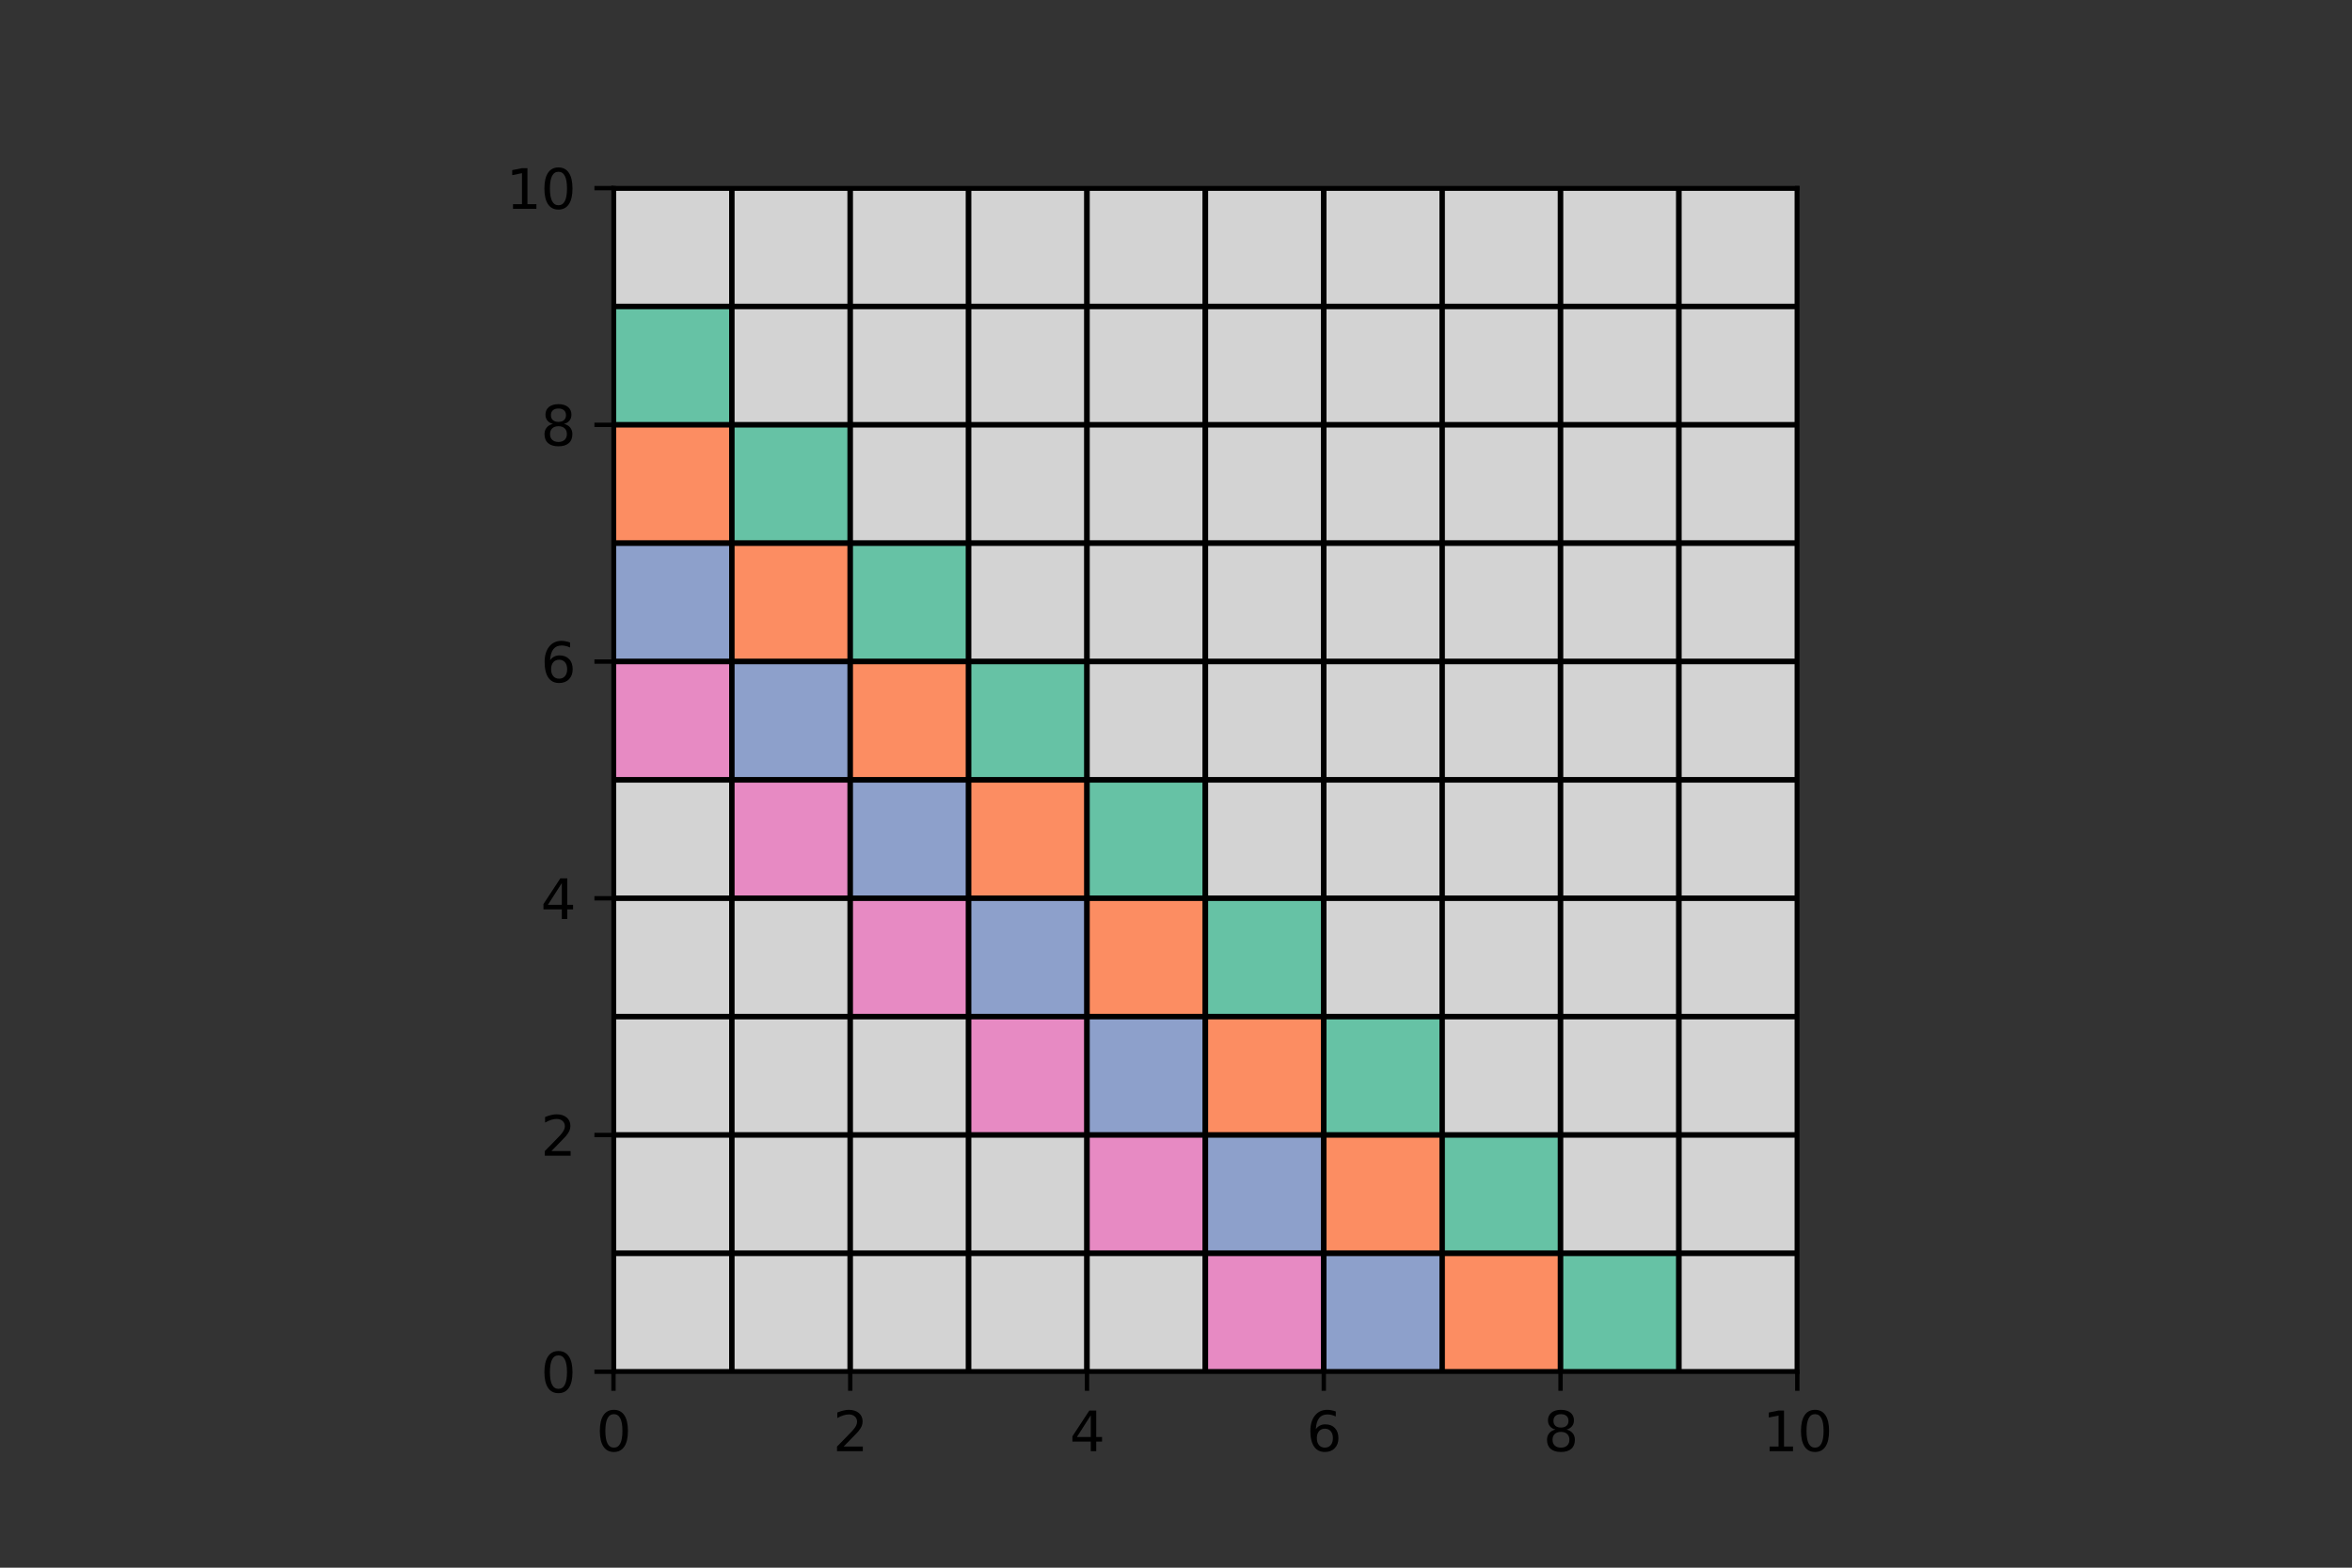 <?xml version="1.0" encoding="utf-8" standalone="no"?>
<!DOCTYPE svg PUBLIC "-//W3C//DTD SVG 1.1//EN"
  "http://www.w3.org/Graphics/SVG/1.1/DTD/svg11.dtd">
<svg xmlns:xlink="http://www.w3.org/1999/xlink" width="432pt" height="288pt" viewBox="0 0 432 288" xmlns="http://www.w3.org/2000/svg" version="1.1">
 <rect x="0" y="0" width="432" height="288" fill="#333333" stroke="none"/>
 <defs>
  <style type="text/css">*{stroke-linejoin: round; stroke-linecap: butt}</style>
 </defs>
 <g id="figure_1">
  <g id="patch_1">
   <path d="M 0 288 
L 432 288 
L 432 0 
L 0 0 
L 0 288 
z
" style="fill: none"/>
  </g>
  <g id="axes_1">
   <g id="patch_2">
    <path d="M 112.68 252 
L 330.12 252 
L 330.12 34.56 
L 112.68 34.56 
z
" style="fill: #ffffff"/>
   </g>
   <g id="patch_3">
    <path d="M 112.68 56.304 
L 134.424 56.304 
L 134.424 34.56 
L 112.68 34.56 
z
" clip-path="url(#p45085d09d1)" style="fill: #d3d3d3; stroke: #000000; stroke-linejoin: miter"/>
   </g>
   <g id="patch_4">
    <path d="M 134.424 56.304 
L 156.168 56.304 
L 156.168 34.56 
L 134.424 34.56 
z
" clip-path="url(#p45085d09d1)" style="fill: #d3d3d3; stroke: #000000; stroke-linejoin: miter"/>
   </g>
   <g id="patch_5">
    <path d="M 156.168 56.304 
L 177.912 56.304 
L 177.912 34.56 
L 156.168 34.56 
z
" clip-path="url(#p45085d09d1)" style="fill: #d3d3d3; stroke: #000000; stroke-linejoin: miter"/>
   </g>
   <g id="patch_6">
    <path d="M 177.912 56.304 
L 199.656 56.304 
L 199.656 34.56 
L 177.912 34.56 
z
" clip-path="url(#p45085d09d1)" style="fill: #d3d3d3; stroke: #000000; stroke-linejoin: miter"/>
   </g>
   <g id="patch_7">
    <path d="M 199.656 56.304 
L 221.4 56.304 
L 221.4 34.56 
L 199.656 34.56 
z
" clip-path="url(#p45085d09d1)" style="fill: #d3d3d3; stroke: #000000; stroke-linejoin: miter"/>
   </g>
   <g id="patch_8">
    <path d="M 221.4 56.304 
L 243.144 56.304 
L 243.144 34.56 
L 221.4 34.56 
z
" clip-path="url(#p45085d09d1)" style="fill: #d3d3d3; stroke: #000000; stroke-linejoin: miter"/>
   </g>
   <g id="patch_9">
    <path d="M 243.144 56.304 
L 264.888 56.304 
L 264.888 34.56 
L 243.144 34.56 
z
" clip-path="url(#p45085d09d1)" style="fill: #d3d3d3; stroke: #000000; stroke-linejoin: miter"/>
   </g>
   <g id="patch_10">
    <path d="M 264.888 56.304 
L 286.632 56.304 
L 286.632 34.56 
L 264.888 34.56 
z
" clip-path="url(#p45085d09d1)" style="fill: #d3d3d3; stroke: #000000; stroke-linejoin: miter"/>
   </g>
   <g id="patch_11">
    <path d="M 286.632 56.304 
L 308.376 56.304 
L 308.376 34.56 
L 286.632 34.56 
z
" clip-path="url(#p45085d09d1)" style="fill: #d3d3d3; stroke: #000000; stroke-linejoin: miter"/>
   </g>
   <g id="patch_12">
    <path d="M 308.376 56.304 
L 330.12 56.304 
L 330.12 34.56 
L 308.376 34.56 
z
" clip-path="url(#p45085d09d1)" style="fill: #d3d3d3; stroke: #000000; stroke-linejoin: miter"/>
   </g>
   <g id="patch_13">
    <path d="M 112.68 78.048 
L 134.424 78.048 
L 134.424 56.304 
L 112.68 56.304 
z
" clip-path="url(#p45085d09d1)" style="fill: #66c2a5; stroke: #000000; stroke-linejoin: miter"/>
   </g>
   <g id="patch_14">
    <path d="M 134.424 78.048 
L 156.168 78.048 
L 156.168 56.304 
L 134.424 56.304 
z
" clip-path="url(#p45085d09d1)" style="fill: #d3d3d3; stroke: #000000; stroke-linejoin: miter"/>
   </g>
   <g id="patch_15">
    <path d="M 156.168 78.048 
L 177.912 78.048 
L 177.912 56.304 
L 156.168 56.304 
z
" clip-path="url(#p45085d09d1)" style="fill: #d3d3d3; stroke: #000000; stroke-linejoin: miter"/>
   </g>
   <g id="patch_16">
    <path d="M 177.912 78.048 
L 199.656 78.048 
L 199.656 56.304 
L 177.912 56.304 
z
" clip-path="url(#p45085d09d1)" style="fill: #d3d3d3; stroke: #000000; stroke-linejoin: miter"/>
   </g>
   <g id="patch_17">
    <path d="M 199.656 78.048 
L 221.4 78.048 
L 221.4 56.304 
L 199.656 56.304 
z
" clip-path="url(#p45085d09d1)" style="fill: #d3d3d3; stroke: #000000; stroke-linejoin: miter"/>
   </g>
   <g id="patch_18">
    <path d="M 221.4 78.048 
L 243.144 78.048 
L 243.144 56.304 
L 221.4 56.304 
z
" clip-path="url(#p45085d09d1)" style="fill: #d3d3d3; stroke: #000000; stroke-linejoin: miter"/>
   </g>
   <g id="patch_19">
    <path d="M 243.144 78.048 
L 264.888 78.048 
L 264.888 56.304 
L 243.144 56.304 
z
" clip-path="url(#p45085d09d1)" style="fill: #d3d3d3; stroke: #000000; stroke-linejoin: miter"/>
   </g>
   <g id="patch_20">
    <path d="M 264.888 78.048 
L 286.632 78.048 
L 286.632 56.304 
L 264.888 56.304 
z
" clip-path="url(#p45085d09d1)" style="fill: #d3d3d3; stroke: #000000; stroke-linejoin: miter"/>
   </g>
   <g id="patch_21">
    <path d="M 286.632 78.048 
L 308.376 78.048 
L 308.376 56.304 
L 286.632 56.304 
z
" clip-path="url(#p45085d09d1)" style="fill: #d3d3d3; stroke: #000000; stroke-linejoin: miter"/>
   </g>
   <g id="patch_22">
    <path d="M 308.376 78.048 
L 330.12 78.048 
L 330.12 56.304 
L 308.376 56.304 
z
" clip-path="url(#p45085d09d1)" style="fill: #d3d3d3; stroke: #000000; stroke-linejoin: miter"/>
   </g>
   <g id="patch_23">
    <path d="M 112.68 99.792 
L 134.424 99.792 
L 134.424 78.048 
L 112.68 78.048 
z
" clip-path="url(#p45085d09d1)" style="fill: #fc8d62; stroke: #000000; stroke-linejoin: miter"/>
   </g>
   <g id="patch_24">
    <path d="M 134.424 99.792 
L 156.168 99.792 
L 156.168 78.048 
L 134.424 78.048 
z
" clip-path="url(#p45085d09d1)" style="fill: #66c2a5; stroke: #000000; stroke-linejoin: miter"/>
   </g>
   <g id="patch_25">
    <path d="M 156.168 99.792 
L 177.912 99.792 
L 177.912 78.048 
L 156.168 78.048 
z
" clip-path="url(#p45085d09d1)" style="fill: #d3d3d3; stroke: #000000; stroke-linejoin: miter"/>
   </g>
   <g id="patch_26">
    <path d="M 177.912 99.792 
L 199.656 99.792 
L 199.656 78.048 
L 177.912 78.048 
z
" clip-path="url(#p45085d09d1)" style="fill: #d3d3d3; stroke: #000000; stroke-linejoin: miter"/>
   </g>
   <g id="patch_27">
    <path d="M 199.656 99.792 
L 221.4 99.792 
L 221.4 78.048 
L 199.656 78.048 
z
" clip-path="url(#p45085d09d1)" style="fill: #d3d3d3; stroke: #000000; stroke-linejoin: miter"/>
   </g>
   <g id="patch_28">
    <path d="M 221.4 99.792 
L 243.144 99.792 
L 243.144 78.048 
L 221.4 78.048 
z
" clip-path="url(#p45085d09d1)" style="fill: #d3d3d3; stroke: #000000; stroke-linejoin: miter"/>
   </g>
   <g id="patch_29">
    <path d="M 243.144 99.792 
L 264.888 99.792 
L 264.888 78.048 
L 243.144 78.048 
z
" clip-path="url(#p45085d09d1)" style="fill: #d3d3d3; stroke: #000000; stroke-linejoin: miter"/>
   </g>
   <g id="patch_30">
    <path d="M 264.888 99.792 
L 286.632 99.792 
L 286.632 78.048 
L 264.888 78.048 
z
" clip-path="url(#p45085d09d1)" style="fill: #d3d3d3; stroke: #000000; stroke-linejoin: miter"/>
   </g>
   <g id="patch_31">
    <path d="M 286.632 99.792 
L 308.376 99.792 
L 308.376 78.048 
L 286.632 78.048 
z
" clip-path="url(#p45085d09d1)" style="fill: #d3d3d3; stroke: #000000; stroke-linejoin: miter"/>
   </g>
   <g id="patch_32">
    <path d="M 308.376 99.792 
L 330.12 99.792 
L 330.12 78.048 
L 308.376 78.048 
z
" clip-path="url(#p45085d09d1)" style="fill: #d3d3d3; stroke: #000000; stroke-linejoin: miter"/>
   </g>
   <g id="patch_33">
    <path d="M 112.68 121.536 
L 134.424 121.536 
L 134.424 99.792 
L 112.68 99.792 
z
" clip-path="url(#p45085d09d1)" style="fill: #8da0cb; stroke: #000000; stroke-linejoin: miter"/>
   </g>
   <g id="patch_34">
    <path d="M 134.424 121.536 
L 156.168 121.536 
L 156.168 99.792 
L 134.424 99.792 
z
" clip-path="url(#p45085d09d1)" style="fill: #fc8d62; stroke: #000000; stroke-linejoin: miter"/>
   </g>
   <g id="patch_35">
    <path d="M 156.168 121.536 
L 177.912 121.536 
L 177.912 99.792 
L 156.168 99.792 
z
" clip-path="url(#p45085d09d1)" style="fill: #66c2a5; stroke: #000000; stroke-linejoin: miter"/>
   </g>
   <g id="patch_36">
    <path d="M 177.912 121.536 
L 199.656 121.536 
L 199.656 99.792 
L 177.912 99.792 
z
" clip-path="url(#p45085d09d1)" style="fill: #d3d3d3; stroke: #000000; stroke-linejoin: miter"/>
   </g>
   <g id="patch_37">
    <path d="M 199.656 121.536 
L 221.4 121.536 
L 221.4 99.792 
L 199.656 99.792 
z
" clip-path="url(#p45085d09d1)" style="fill: #d3d3d3; stroke: #000000; stroke-linejoin: miter"/>
   </g>
   <g id="patch_38">
    <path d="M 221.4 121.536 
L 243.144 121.536 
L 243.144 99.792 
L 221.4 99.792 
z
" clip-path="url(#p45085d09d1)" style="fill: #d3d3d3; stroke: #000000; stroke-linejoin: miter"/>
   </g>
   <g id="patch_39">
    <path d="M 243.144 121.536 
L 264.888 121.536 
L 264.888 99.792 
L 243.144 99.792 
z
" clip-path="url(#p45085d09d1)" style="fill: #d3d3d3; stroke: #000000; stroke-linejoin: miter"/>
   </g>
   <g id="patch_40">
    <path d="M 264.888 121.536 
L 286.632 121.536 
L 286.632 99.792 
L 264.888 99.792 
z
" clip-path="url(#p45085d09d1)" style="fill: #d3d3d3; stroke: #000000; stroke-linejoin: miter"/>
   </g>
   <g id="patch_41">
    <path d="M 286.632 121.536 
L 308.376 121.536 
L 308.376 99.792 
L 286.632 99.792 
z
" clip-path="url(#p45085d09d1)" style="fill: #d3d3d3; stroke: #000000; stroke-linejoin: miter"/>
   </g>
   <g id="patch_42">
    <path d="M 308.376 121.536 
L 330.12 121.536 
L 330.12 99.792 
L 308.376 99.792 
z
" clip-path="url(#p45085d09d1)" style="fill: #d3d3d3; stroke: #000000; stroke-linejoin: miter"/>
   </g>
   <g id="patch_43">
    <path d="M 112.68 143.28 
L 134.424 143.28 
L 134.424 121.536 
L 112.68 121.536 
z
" clip-path="url(#p45085d09d1)" style="fill: #e78ac3; stroke: #000000; stroke-linejoin: miter"/>
   </g>
   <g id="patch_44">
    <path d="M 134.424 143.28 
L 156.168 143.28 
L 156.168 121.536 
L 134.424 121.536 
z
" clip-path="url(#p45085d09d1)" style="fill: #8da0cb; stroke: #000000; stroke-linejoin: miter"/>
   </g>
   <g id="patch_45">
    <path d="M 156.168 143.28 
L 177.912 143.28 
L 177.912 121.536 
L 156.168 121.536 
z
" clip-path="url(#p45085d09d1)" style="fill: #fc8d62; stroke: #000000; stroke-linejoin: miter"/>
   </g>
   <g id="patch_46">
    <path d="M 177.912 143.28 
L 199.656 143.28 
L 199.656 121.536 
L 177.912 121.536 
z
" clip-path="url(#p45085d09d1)" style="fill: #66c2a5; stroke: #000000; stroke-linejoin: miter"/>
   </g>
   <g id="patch_47">
    <path d="M 199.656 143.28 
L 221.4 143.28 
L 221.4 121.536 
L 199.656 121.536 
z
" clip-path="url(#p45085d09d1)" style="fill: #d3d3d3; stroke: #000000; stroke-linejoin: miter"/>
   </g>
   <g id="patch_48">
    <path d="M 221.4 143.28 
L 243.144 143.28 
L 243.144 121.536 
L 221.4 121.536 
z
" clip-path="url(#p45085d09d1)" style="fill: #d3d3d3; stroke: #000000; stroke-linejoin: miter"/>
   </g>
   <g id="patch_49">
    <path d="M 243.144 143.28 
L 264.888 143.28 
L 264.888 121.536 
L 243.144 121.536 
z
" clip-path="url(#p45085d09d1)" style="fill: #d3d3d3; stroke: #000000; stroke-linejoin: miter"/>
   </g>
   <g id="patch_50">
    <path d="M 264.888 143.28 
L 286.632 143.28 
L 286.632 121.536 
L 264.888 121.536 
z
" clip-path="url(#p45085d09d1)" style="fill: #d3d3d3; stroke: #000000; stroke-linejoin: miter"/>
   </g>
   <g id="patch_51">
    <path d="M 286.632 143.28 
L 308.376 143.28 
L 308.376 121.536 
L 286.632 121.536 
z
" clip-path="url(#p45085d09d1)" style="fill: #d3d3d3; stroke: #000000; stroke-linejoin: miter"/>
   </g>
   <g id="patch_52">
    <path d="M 308.376 143.28 
L 330.12 143.28 
L 330.12 121.536 
L 308.376 121.536 
z
" clip-path="url(#p45085d09d1)" style="fill: #d3d3d3; stroke: #000000; stroke-linejoin: miter"/>
   </g>
   <g id="patch_53">
    <path d="M 112.68 165.024 
L 134.424 165.024 
L 134.424 143.28 
L 112.68 143.28 
z
" clip-path="url(#p45085d09d1)" style="fill: #d3d3d3; stroke: #000000; stroke-linejoin: miter"/>
   </g>
   <g id="patch_54">
    <path d="M 134.424 165.024 
L 156.168 165.024 
L 156.168 143.28 
L 134.424 143.28 
z
" clip-path="url(#p45085d09d1)" style="fill: #e78ac3; stroke: #000000; stroke-linejoin: miter"/>
   </g>
   <g id="patch_55">
    <path d="M 156.168 165.024 
L 177.912 165.024 
L 177.912 143.28 
L 156.168 143.28 
z
" clip-path="url(#p45085d09d1)" style="fill: #8da0cb; stroke: #000000; stroke-linejoin: miter"/>
   </g>
   <g id="patch_56">
    <path d="M 177.912 165.024 
L 199.656 165.024 
L 199.656 143.28 
L 177.912 143.28 
z
" clip-path="url(#p45085d09d1)" style="fill: #fc8d62; stroke: #000000; stroke-linejoin: miter"/>
   </g>
   <g id="patch_57">
    <path d="M 199.656 165.024 
L 221.4 165.024 
L 221.4 143.28 
L 199.656 143.28 
z
" clip-path="url(#p45085d09d1)" style="fill: #66c2a5; stroke: #000000; stroke-linejoin: miter"/>
   </g>
   <g id="patch_58">
    <path d="M 221.4 165.024 
L 243.144 165.024 
L 243.144 143.28 
L 221.4 143.28 
z
" clip-path="url(#p45085d09d1)" style="fill: #d3d3d3; stroke: #000000; stroke-linejoin: miter"/>
   </g>
   <g id="patch_59">
    <path d="M 243.144 165.024 
L 264.888 165.024 
L 264.888 143.28 
L 243.144 143.28 
z
" clip-path="url(#p45085d09d1)" style="fill: #d3d3d3; stroke: #000000; stroke-linejoin: miter"/>
   </g>
   <g id="patch_60">
    <path d="M 264.888 165.024 
L 286.632 165.024 
L 286.632 143.28 
L 264.888 143.28 
z
" clip-path="url(#p45085d09d1)" style="fill: #d3d3d3; stroke: #000000; stroke-linejoin: miter"/>
   </g>
   <g id="patch_61">
    <path d="M 286.632 165.024 
L 308.376 165.024 
L 308.376 143.28 
L 286.632 143.28 
z
" clip-path="url(#p45085d09d1)" style="fill: #d3d3d3; stroke: #000000; stroke-linejoin: miter"/>
   </g>
   <g id="patch_62">
    <path d="M 308.376 165.024 
L 330.12 165.024 
L 330.12 143.28 
L 308.376 143.28 
z
" clip-path="url(#p45085d09d1)" style="fill: #d3d3d3; stroke: #000000; stroke-linejoin: miter"/>
   </g>
   <g id="patch_63">
    <path d="M 112.68 186.768 
L 134.424 186.768 
L 134.424 165.024 
L 112.68 165.024 
z
" clip-path="url(#p45085d09d1)" style="fill: #d3d3d3; stroke: #000000; stroke-linejoin: miter"/>
   </g>
   <g id="patch_64">
    <path d="M 134.424 186.768 
L 156.168 186.768 
L 156.168 165.024 
L 134.424 165.024 
z
" clip-path="url(#p45085d09d1)" style="fill: #d3d3d3; stroke: #000000; stroke-linejoin: miter"/>
   </g>
   <g id="patch_65">
    <path d="M 156.168 186.768 
L 177.912 186.768 
L 177.912 165.024 
L 156.168 165.024 
z
" clip-path="url(#p45085d09d1)" style="fill: #e78ac3; stroke: #000000; stroke-linejoin: miter"/>
   </g>
   <g id="patch_66">
    <path d="M 177.912 186.768 
L 199.656 186.768 
L 199.656 165.024 
L 177.912 165.024 
z
" clip-path="url(#p45085d09d1)" style="fill: #8da0cb; stroke: #000000; stroke-linejoin: miter"/>
   </g>
   <g id="patch_67">
    <path d="M 199.656 186.768 
L 221.4 186.768 
L 221.4 165.024 
L 199.656 165.024 
z
" clip-path="url(#p45085d09d1)" style="fill: #fc8d62; stroke: #000000; stroke-linejoin: miter"/>
   </g>
   <g id="patch_68">
    <path d="M 221.4 186.768 
L 243.144 186.768 
L 243.144 165.024 
L 221.4 165.024 
z
" clip-path="url(#p45085d09d1)" style="fill: #66c2a5; stroke: #000000; stroke-linejoin: miter"/>
   </g>
   <g id="patch_69">
    <path d="M 243.144 186.768 
L 264.888 186.768 
L 264.888 165.024 
L 243.144 165.024 
z
" clip-path="url(#p45085d09d1)" style="fill: #d3d3d3; stroke: #000000; stroke-linejoin: miter"/>
   </g>
   <g id="patch_70">
    <path d="M 264.888 186.768 
L 286.632 186.768 
L 286.632 165.024 
L 264.888 165.024 
z
" clip-path="url(#p45085d09d1)" style="fill: #d3d3d3; stroke: #000000; stroke-linejoin: miter"/>
   </g>
   <g id="patch_71">
    <path d="M 286.632 186.768 
L 308.376 186.768 
L 308.376 165.024 
L 286.632 165.024 
z
" clip-path="url(#p45085d09d1)" style="fill: #d3d3d3; stroke: #000000; stroke-linejoin: miter"/>
   </g>
   <g id="patch_72">
    <path d="M 308.376 186.768 
L 330.12 186.768 
L 330.12 165.024 
L 308.376 165.024 
z
" clip-path="url(#p45085d09d1)" style="fill: #d3d3d3; stroke: #000000; stroke-linejoin: miter"/>
   </g>
   <g id="patch_73">
    <path d="M 112.68 208.512 
L 134.424 208.512 
L 134.424 186.768 
L 112.68 186.768 
z
" clip-path="url(#p45085d09d1)" style="fill: #d3d3d3; stroke: #000000; stroke-linejoin: miter"/>
   </g>
   <g id="patch_74">
    <path d="M 134.424 208.512 
L 156.168 208.512 
L 156.168 186.768 
L 134.424 186.768 
z
" clip-path="url(#p45085d09d1)" style="fill: #d3d3d3; stroke: #000000; stroke-linejoin: miter"/>
   </g>
   <g id="patch_75">
    <path d="M 156.168 208.512 
L 177.912 208.512 
L 177.912 186.768 
L 156.168 186.768 
z
" clip-path="url(#p45085d09d1)" style="fill: #d3d3d3; stroke: #000000; stroke-linejoin: miter"/>
   </g>
   <g id="patch_76">
    <path d="M 177.912 208.512 
L 199.656 208.512 
L 199.656 186.768 
L 177.912 186.768 
z
" clip-path="url(#p45085d09d1)" style="fill: #e78ac3; stroke: #000000; stroke-linejoin: miter"/>
   </g>
   <g id="patch_77">
    <path d="M 199.656 208.512 
L 221.4 208.512 
L 221.4 186.768 
L 199.656 186.768 
z
" clip-path="url(#p45085d09d1)" style="fill: #8da0cb; stroke: #000000; stroke-linejoin: miter"/>
   </g>
   <g id="patch_78">
    <path d="M 221.4 208.512 
L 243.144 208.512 
L 243.144 186.768 
L 221.4 186.768 
z
" clip-path="url(#p45085d09d1)" style="fill: #fc8d62; stroke: #000000; stroke-linejoin: miter"/>
   </g>
   <g id="patch_79">
    <path d="M 243.144 208.512 
L 264.888 208.512 
L 264.888 186.768 
L 243.144 186.768 
z
" clip-path="url(#p45085d09d1)" style="fill: #66c2a5; stroke: #000000; stroke-linejoin: miter"/>
   </g>
   <g id="patch_80">
    <path d="M 264.888 208.512 
L 286.632 208.512 
L 286.632 186.768 
L 264.888 186.768 
z
" clip-path="url(#p45085d09d1)" style="fill: #d3d3d3; stroke: #000000; stroke-linejoin: miter"/>
   </g>
   <g id="patch_81">
    <path d="M 286.632 208.512 
L 308.376 208.512 
L 308.376 186.768 
L 286.632 186.768 
z
" clip-path="url(#p45085d09d1)" style="fill: #d3d3d3; stroke: #000000; stroke-linejoin: miter"/>
   </g>
   <g id="patch_82">
    <path d="M 308.376 208.512 
L 330.12 208.512 
L 330.12 186.768 
L 308.376 186.768 
z
" clip-path="url(#p45085d09d1)" style="fill: #d3d3d3; stroke: #000000; stroke-linejoin: miter"/>
   </g>
   <g id="patch_83">
    <path d="M 112.68 230.256 
L 134.424 230.256 
L 134.424 208.512 
L 112.68 208.512 
z
" clip-path="url(#p45085d09d1)" style="fill: #d3d3d3; stroke: #000000; stroke-linejoin: miter"/>
   </g>
   <g id="patch_84">
    <path d="M 134.424 230.256 
L 156.168 230.256 
L 156.168 208.512 
L 134.424 208.512 
z
" clip-path="url(#p45085d09d1)" style="fill: #d3d3d3; stroke: #000000; stroke-linejoin: miter"/>
   </g>
   <g id="patch_85">
    <path d="M 156.168 230.256 
L 177.912 230.256 
L 177.912 208.512 
L 156.168 208.512 
z
" clip-path="url(#p45085d09d1)" style="fill: #d3d3d3; stroke: #000000; stroke-linejoin: miter"/>
   </g>
   <g id="patch_86">
    <path d="M 177.912 230.256 
L 199.656 230.256 
L 199.656 208.512 
L 177.912 208.512 
z
" clip-path="url(#p45085d09d1)" style="fill: #d3d3d3; stroke: #000000; stroke-linejoin: miter"/>
   </g>
   <g id="patch_87">
    <path d="M 199.656 230.256 
L 221.4 230.256 
L 221.4 208.512 
L 199.656 208.512 
z
" clip-path="url(#p45085d09d1)" style="fill: #e78ac3; stroke: #000000; stroke-linejoin: miter"/>
   </g>
   <g id="patch_88">
    <path d="M 221.4 230.256 
L 243.144 230.256 
L 243.144 208.512 
L 221.4 208.512 
z
" clip-path="url(#p45085d09d1)" style="fill: #8da0cb; stroke: #000000; stroke-linejoin: miter"/>
   </g>
   <g id="patch_89">
    <path d="M 243.144 230.256 
L 264.888 230.256 
L 264.888 208.512 
L 243.144 208.512 
z
" clip-path="url(#p45085d09d1)" style="fill: #fc8d62; stroke: #000000; stroke-linejoin: miter"/>
   </g>
   <g id="patch_90">
    <path d="M 264.888 230.256 
L 286.632 230.256 
L 286.632 208.512 
L 264.888 208.512 
z
" clip-path="url(#p45085d09d1)" style="fill: #66c2a5; stroke: #000000; stroke-linejoin: miter"/>
   </g>
   <g id="patch_91">
    <path d="M 286.632 230.256 
L 308.376 230.256 
L 308.376 208.512 
L 286.632 208.512 
z
" clip-path="url(#p45085d09d1)" style="fill: #d3d3d3; stroke: #000000; stroke-linejoin: miter"/>
   </g>
   <g id="patch_92">
    <path d="M 308.376 230.256 
L 330.12 230.256 
L 330.12 208.512 
L 308.376 208.512 
z
" clip-path="url(#p45085d09d1)" style="fill: #d3d3d3; stroke: #000000; stroke-linejoin: miter"/>
   </g>
   <g id="patch_93">
    <path d="M 112.68 252 
L 134.424 252 
L 134.424 230.256 
L 112.68 230.256 
z
" clip-path="url(#p45085d09d1)" style="fill: #d3d3d3; stroke: #000000; stroke-linejoin: miter"/>
   </g>
   <g id="patch_94">
    <path d="M 134.424 252 
L 156.168 252 
L 156.168 230.256 
L 134.424 230.256 
z
" clip-path="url(#p45085d09d1)" style="fill: #d3d3d3; stroke: #000000; stroke-linejoin: miter"/>
   </g>
   <g id="patch_95">
    <path d="M 156.168 252 
L 177.912 252 
L 177.912 230.256 
L 156.168 230.256 
z
" clip-path="url(#p45085d09d1)" style="fill: #d3d3d3; stroke: #000000; stroke-linejoin: miter"/>
   </g>
   <g id="patch_96">
    <path d="M 177.912 252 
L 199.656 252 
L 199.656 230.256 
L 177.912 230.256 
z
" clip-path="url(#p45085d09d1)" style="fill: #d3d3d3; stroke: #000000; stroke-linejoin: miter"/>
   </g>
   <g id="patch_97">
    <path d="M 199.656 252 
L 221.4 252 
L 221.4 230.256 
L 199.656 230.256 
z
" clip-path="url(#p45085d09d1)" style="fill: #d3d3d3; stroke: #000000; stroke-linejoin: miter"/>
   </g>
   <g id="patch_98">
    <path d="M 221.4 252 
L 243.144 252 
L 243.144 230.256 
L 221.4 230.256 
z
" clip-path="url(#p45085d09d1)" style="fill: #e78ac3; stroke: #000000; stroke-linejoin: miter"/>
   </g>
   <g id="patch_99">
    <path d="M 243.144 252 
L 264.888 252 
L 264.888 230.256 
L 243.144 230.256 
z
" clip-path="url(#p45085d09d1)" style="fill: #8da0cb; stroke: #000000; stroke-linejoin: miter"/>
   </g>
   <g id="patch_100">
    <path d="M 264.888 252 
L 286.632 252 
L 286.632 230.256 
L 264.888 230.256 
z
" clip-path="url(#p45085d09d1)" style="fill: #fc8d62; stroke: #000000; stroke-linejoin: miter"/>
   </g>
   <g id="patch_101">
    <path d="M 286.632 252 
L 308.376 252 
L 308.376 230.256 
L 286.632 230.256 
z
" clip-path="url(#p45085d09d1)" style="fill: #66c2a5; stroke: #000000; stroke-linejoin: miter"/>
   </g>
   <g id="patch_102">
    <path d="M 308.376 252 
L 330.12 252 
L 330.12 230.256 
L 308.376 230.256 
z
" clip-path="url(#p45085d09d1)" style="fill: #d3d3d3; stroke: #000000; stroke-linejoin: miter"/>
   </g>
   <g id="matplotlib.axis_1">
    <g id="xtick_1">
     <g id="line2d_1">
      <defs>
       <path id="md2c43ca8a4" d="M 0 0 
L 0 3.5 
" style="stroke: #000000; stroke-width: 0.8"/>
      </defs>
      <g>
       <use xlink:href="#md2c43ca8a4" x="112.68" y="252" style="stroke: #000000; stroke-width: 0.8"/>
      </g>
     </g>
     <g id="text_1">
      <!-- 0 -->
      <g transform="translate(109.499 266.598) scale(0.1 -0.1)">
       <defs>
        <path id="DejaVuSans-30" d="M 2034 4250 
Q 1547 4250 1301 3770 
Q 1056 3291 1056 2328 
Q 1056 1369 1301 889 
Q 1547 409 2034 409 
Q 2525 409 2770 889 
Q 3016 1369 3016 2328 
Q 3016 3291 2770 3770 
Q 2525 4250 2034 4250 
z
M 2034 4750 
Q 2819 4750 3233 4129 
Q 3647 3509 3647 2328 
Q 3647 1150 3233 529 
Q 2819 -91 2034 -91 
Q 1250 -91 836 529 
Q 422 1150 422 2328 
Q 422 3509 836 4129 
Q 1250 4750 2034 4750 
z
" transform="scale(0.016)"/>
       </defs>
       <use xlink:href="#DejaVuSans-30"/>
      </g>
     </g>
    </g>
    <g id="xtick_2">
     <g id="line2d_2">
      <g>
       <use xlink:href="#md2c43ca8a4" x="156.168" y="252" style="stroke: #000000; stroke-width: 0.8"/>
      </g>
     </g>
     <g id="text_2">
      <!-- 2 -->
      <g transform="translate(152.987 266.598) scale(0.1 -0.1)">
       <defs>
        <path id="DejaVuSans-32" d="M 1228 531 
L 3431 531 
L 3431 0 
L 469 0 
L 469 531 
Q 828 903 1448 1529 
Q 2069 2156 2228 2338 
Q 2531 2678 2651 2914 
Q 2772 3150 2772 3378 
Q 2772 3750 2511 3984 
Q 2250 4219 1831 4219 
Q 1534 4219 1204 4116 
Q 875 4013 500 3803 
L 500 4441 
Q 881 4594 1212 4672 
Q 1544 4750 1819 4750 
Q 2544 4750 2975 4387 
Q 3406 4025 3406 3419 
Q 3406 3131 3298 2873 
Q 3191 2616 2906 2266 
Q 2828 2175 2409 1742 
Q 1991 1309 1228 531 
z
" transform="scale(0.016)"/>
       </defs>
       <use xlink:href="#DejaVuSans-32"/>
      </g>
     </g>
    </g>
    <g id="xtick_3">
     <g id="line2d_3">
      <g>
       <use xlink:href="#md2c43ca8a4" x="199.656" y="252" style="stroke: #000000; stroke-width: 0.8"/>
      </g>
     </g>
     <g id="text_3">
      <!-- 4 -->
      <g transform="translate(196.475 266.598) scale(0.1 -0.1)">
       <defs>
        <path id="DejaVuSans-34" d="M 2419 4116 
L 825 1625 
L 2419 1625 
L 2419 4116 
z
M 2253 4666 
L 3047 4666 
L 3047 1625 
L 3713 1625 
L 3713 1100 
L 3047 1100 
L 3047 0 
L 2419 0 
L 2419 1100 
L 313 1100 
L 313 1709 
L 2253 4666 
z
" transform="scale(0.016)"/>
       </defs>
       <use xlink:href="#DejaVuSans-34"/>
      </g>
     </g>
    </g>
    <g id="xtick_4">
     <g id="line2d_4">
      <g>
       <use xlink:href="#md2c43ca8a4" x="243.144" y="252" style="stroke: #000000; stroke-width: 0.8"/>
      </g>
     </g>
     <g id="text_4">
      <!-- 6 -->
      <g transform="translate(239.963 266.598) scale(0.1 -0.1)">
       <defs>
        <path id="DejaVuSans-36" d="M 2113 2584 
Q 1688 2584 1439 2293 
Q 1191 2003 1191 1497 
Q 1191 994 1439 701 
Q 1688 409 2113 409 
Q 2538 409 2786 701 
Q 3034 994 3034 1497 
Q 3034 2003 2786 2293 
Q 2538 2584 2113 2584 
z
M 3366 4563 
L 3366 3988 
Q 3128 4100 2886 4159 
Q 2644 4219 2406 4219 
Q 1781 4219 1451 3797 
Q 1122 3375 1075 2522 
Q 1259 2794 1537 2939 
Q 1816 3084 2150 3084 
Q 2853 3084 3261 2657 
Q 3669 2231 3669 1497 
Q 3669 778 3244 343 
Q 2819 -91 2113 -91 
Q 1303 -91 875 529 
Q 447 1150 447 2328 
Q 447 3434 972 4092 
Q 1497 4750 2381 4750 
Q 2619 4750 2861 4703 
Q 3103 4656 3366 4563 
z
" transform="scale(0.016)"/>
       </defs>
       <use xlink:href="#DejaVuSans-36"/>
      </g>
     </g>
    </g>
    <g id="xtick_5">
     <g id="line2d_5">
      <g>
       <use xlink:href="#md2c43ca8a4" x="286.632" y="252" style="stroke: #000000; stroke-width: 0.8"/>
      </g>
     </g>
     <g id="text_5">
      <!-- 8 -->
      <g transform="translate(283.451 266.598) scale(0.1 -0.1)">
       <defs>
        <path id="DejaVuSans-38" d="M 2034 2216 
Q 1584 2216 1326 1975 
Q 1069 1734 1069 1313 
Q 1069 891 1326 650 
Q 1584 409 2034 409 
Q 2484 409 2743 651 
Q 3003 894 3003 1313 
Q 3003 1734 2745 1975 
Q 2488 2216 2034 2216 
z
M 1403 2484 
Q 997 2584 770 2862 
Q 544 3141 544 3541 
Q 544 4100 942 4425 
Q 1341 4750 2034 4750 
Q 2731 4750 3128 4425 
Q 3525 4100 3525 3541 
Q 3525 3141 3298 2862 
Q 3072 2584 2669 2484 
Q 3125 2378 3379 2068 
Q 3634 1759 3634 1313 
Q 3634 634 3220 271 
Q 2806 -91 2034 -91 
Q 1263 -91 848 271 
Q 434 634 434 1313 
Q 434 1759 690 2068 
Q 947 2378 1403 2484 
z
M 1172 3481 
Q 1172 3119 1398 2916 
Q 1625 2713 2034 2713 
Q 2441 2713 2670 2916 
Q 2900 3119 2900 3481 
Q 2900 3844 2670 4047 
Q 2441 4250 2034 4250 
Q 1625 4250 1398 4047 
Q 1172 3844 1172 3481 
z
" transform="scale(0.016)"/>
       </defs>
       <use xlink:href="#DejaVuSans-38"/>
      </g>
     </g>
    </g>
    <g id="xtick_6">
     <g id="line2d_6">
      <g>
       <use xlink:href="#md2c43ca8a4" x="330.12" y="252" style="stroke: #000000; stroke-width: 0.8"/>
      </g>
     </g>
     <g id="text_6">
      <!-- 10 -->
      <g transform="translate(323.757 266.598) scale(0.1 -0.1)">
       <defs>
        <path id="DejaVuSans-31" d="M 794 531 
L 1825 531 
L 1825 4091 
L 703 3866 
L 703 4441 
L 1819 4666 
L 2450 4666 
L 2450 531 
L 3481 531 
L 3481 0 
L 794 0 
L 794 531 
z
" transform="scale(0.016)"/>
       </defs>
       <use xlink:href="#DejaVuSans-31"/>
       <use xlink:href="#DejaVuSans-30" x="63.623"/>
      </g>
     </g>
    </g>
   </g>
   <g id="matplotlib.axis_2">
    <g id="ytick_1">
     <g id="line2d_7">
      <defs>
       <path id="mdbec2174c6" d="M 0 0 
L -3.5 0 
" style="stroke: #000000; stroke-width: 0.8"/>
      </defs>
      <g>
       <use xlink:href="#mdbec2174c6" x="112.68" y="252" style="stroke: #000000; stroke-width: 0.8"/>
      </g>
     </g>
     <g id="text_7">
      <!-- 0 -->
      <g transform="translate(99.317 255.799) scale(0.1 -0.1)">
       <use xlink:href="#DejaVuSans-30"/>
      </g>
     </g>
    </g>
    <g id="ytick_2">
     <g id="line2d_8">
      <g>
       <use xlink:href="#mdbec2174c6" x="112.68" y="208.512" style="stroke: #000000; stroke-width: 0.8"/>
      </g>
     </g>
     <g id="text_8">
      <!-- 2 -->
      <g transform="translate(99.317 212.311) scale(0.1 -0.1)">
       <use xlink:href="#DejaVuSans-32"/>
      </g>
     </g>
    </g>
    <g id="ytick_3">
     <g id="line2d_9">
      <g>
       <use xlink:href="#mdbec2174c6" x="112.68" y="165.024" style="stroke: #000000; stroke-width: 0.8"/>
      </g>
     </g>
     <g id="text_9">
      <!-- 4 -->
      <g transform="translate(99.317 168.823) scale(0.1 -0.1)">
       <use xlink:href="#DejaVuSans-34"/>
      </g>
     </g>
    </g>
    <g id="ytick_4">
     <g id="line2d_10">
      <g>
       <use xlink:href="#mdbec2174c6" x="112.68" y="121.536" style="stroke: #000000; stroke-width: 0.8"/>
      </g>
     </g>
     <g id="text_10">
      <!-- 6 -->
      <g transform="translate(99.317 125.335) scale(0.1 -0.1)">
       <use xlink:href="#DejaVuSans-36"/>
      </g>
     </g>
    </g>
    <g id="ytick_5">
     <g id="line2d_11">
      <g>
       <use xlink:href="#mdbec2174c6" x="112.68" y="78.048" style="stroke: #000000; stroke-width: 0.8"/>
      </g>
     </g>
     <g id="text_11">
      <!-- 8 -->
      <g transform="translate(99.317 81.847) scale(0.1 -0.1)">
       <use xlink:href="#DejaVuSans-38"/>
      </g>
     </g>
    </g>
    <g id="ytick_6">
     <g id="line2d_12">
      <g>
       <use xlink:href="#mdbec2174c6" x="112.68" y="34.56" style="stroke: #000000; stroke-width: 0.8"/>
      </g>
     </g>
     <g id="text_12">
      <!-- 10 -->
      <g transform="translate(92.955 38.359) scale(0.1 -0.1)">
       <use xlink:href="#DejaVuSans-31"/>
       <use xlink:href="#DejaVuSans-30" x="63.623"/>
      </g>
     </g>
    </g>
   </g>
   <g id="patch_103">
    <path d="M 112.68 252 
L 112.68 34.56 
" style="fill: none; stroke: #000000; stroke-width: 0.8; stroke-linejoin: miter; stroke-linecap: square"/>
   </g>
   <g id="patch_104">
    <path d="M 330.12 252 
L 330.12 34.56 
" style="fill: none; stroke: #000000; stroke-width: 0.8; stroke-linejoin: miter; stroke-linecap: square"/>
   </g>
   <g id="patch_105">
    <path d="M 112.68 252 
L 330.12 252 
" style="fill: none; stroke: #000000; stroke-width: 0.8; stroke-linejoin: miter; stroke-linecap: square"/>
   </g>
   <g id="patch_106">
    <path d="M 112.68 34.56 
L 330.12 34.56 
" style="fill: none; stroke: #000000; stroke-width: 0.8; stroke-linejoin: miter; stroke-linecap: square"/>
   </g>
  </g>
 </g>
 <defs>
  <clipPath id="p45085d09d1">
   <rect x="112.68" y="34.56" width="217.44" height="217.44"/>
  </clipPath>
 </defs>
</svg>
